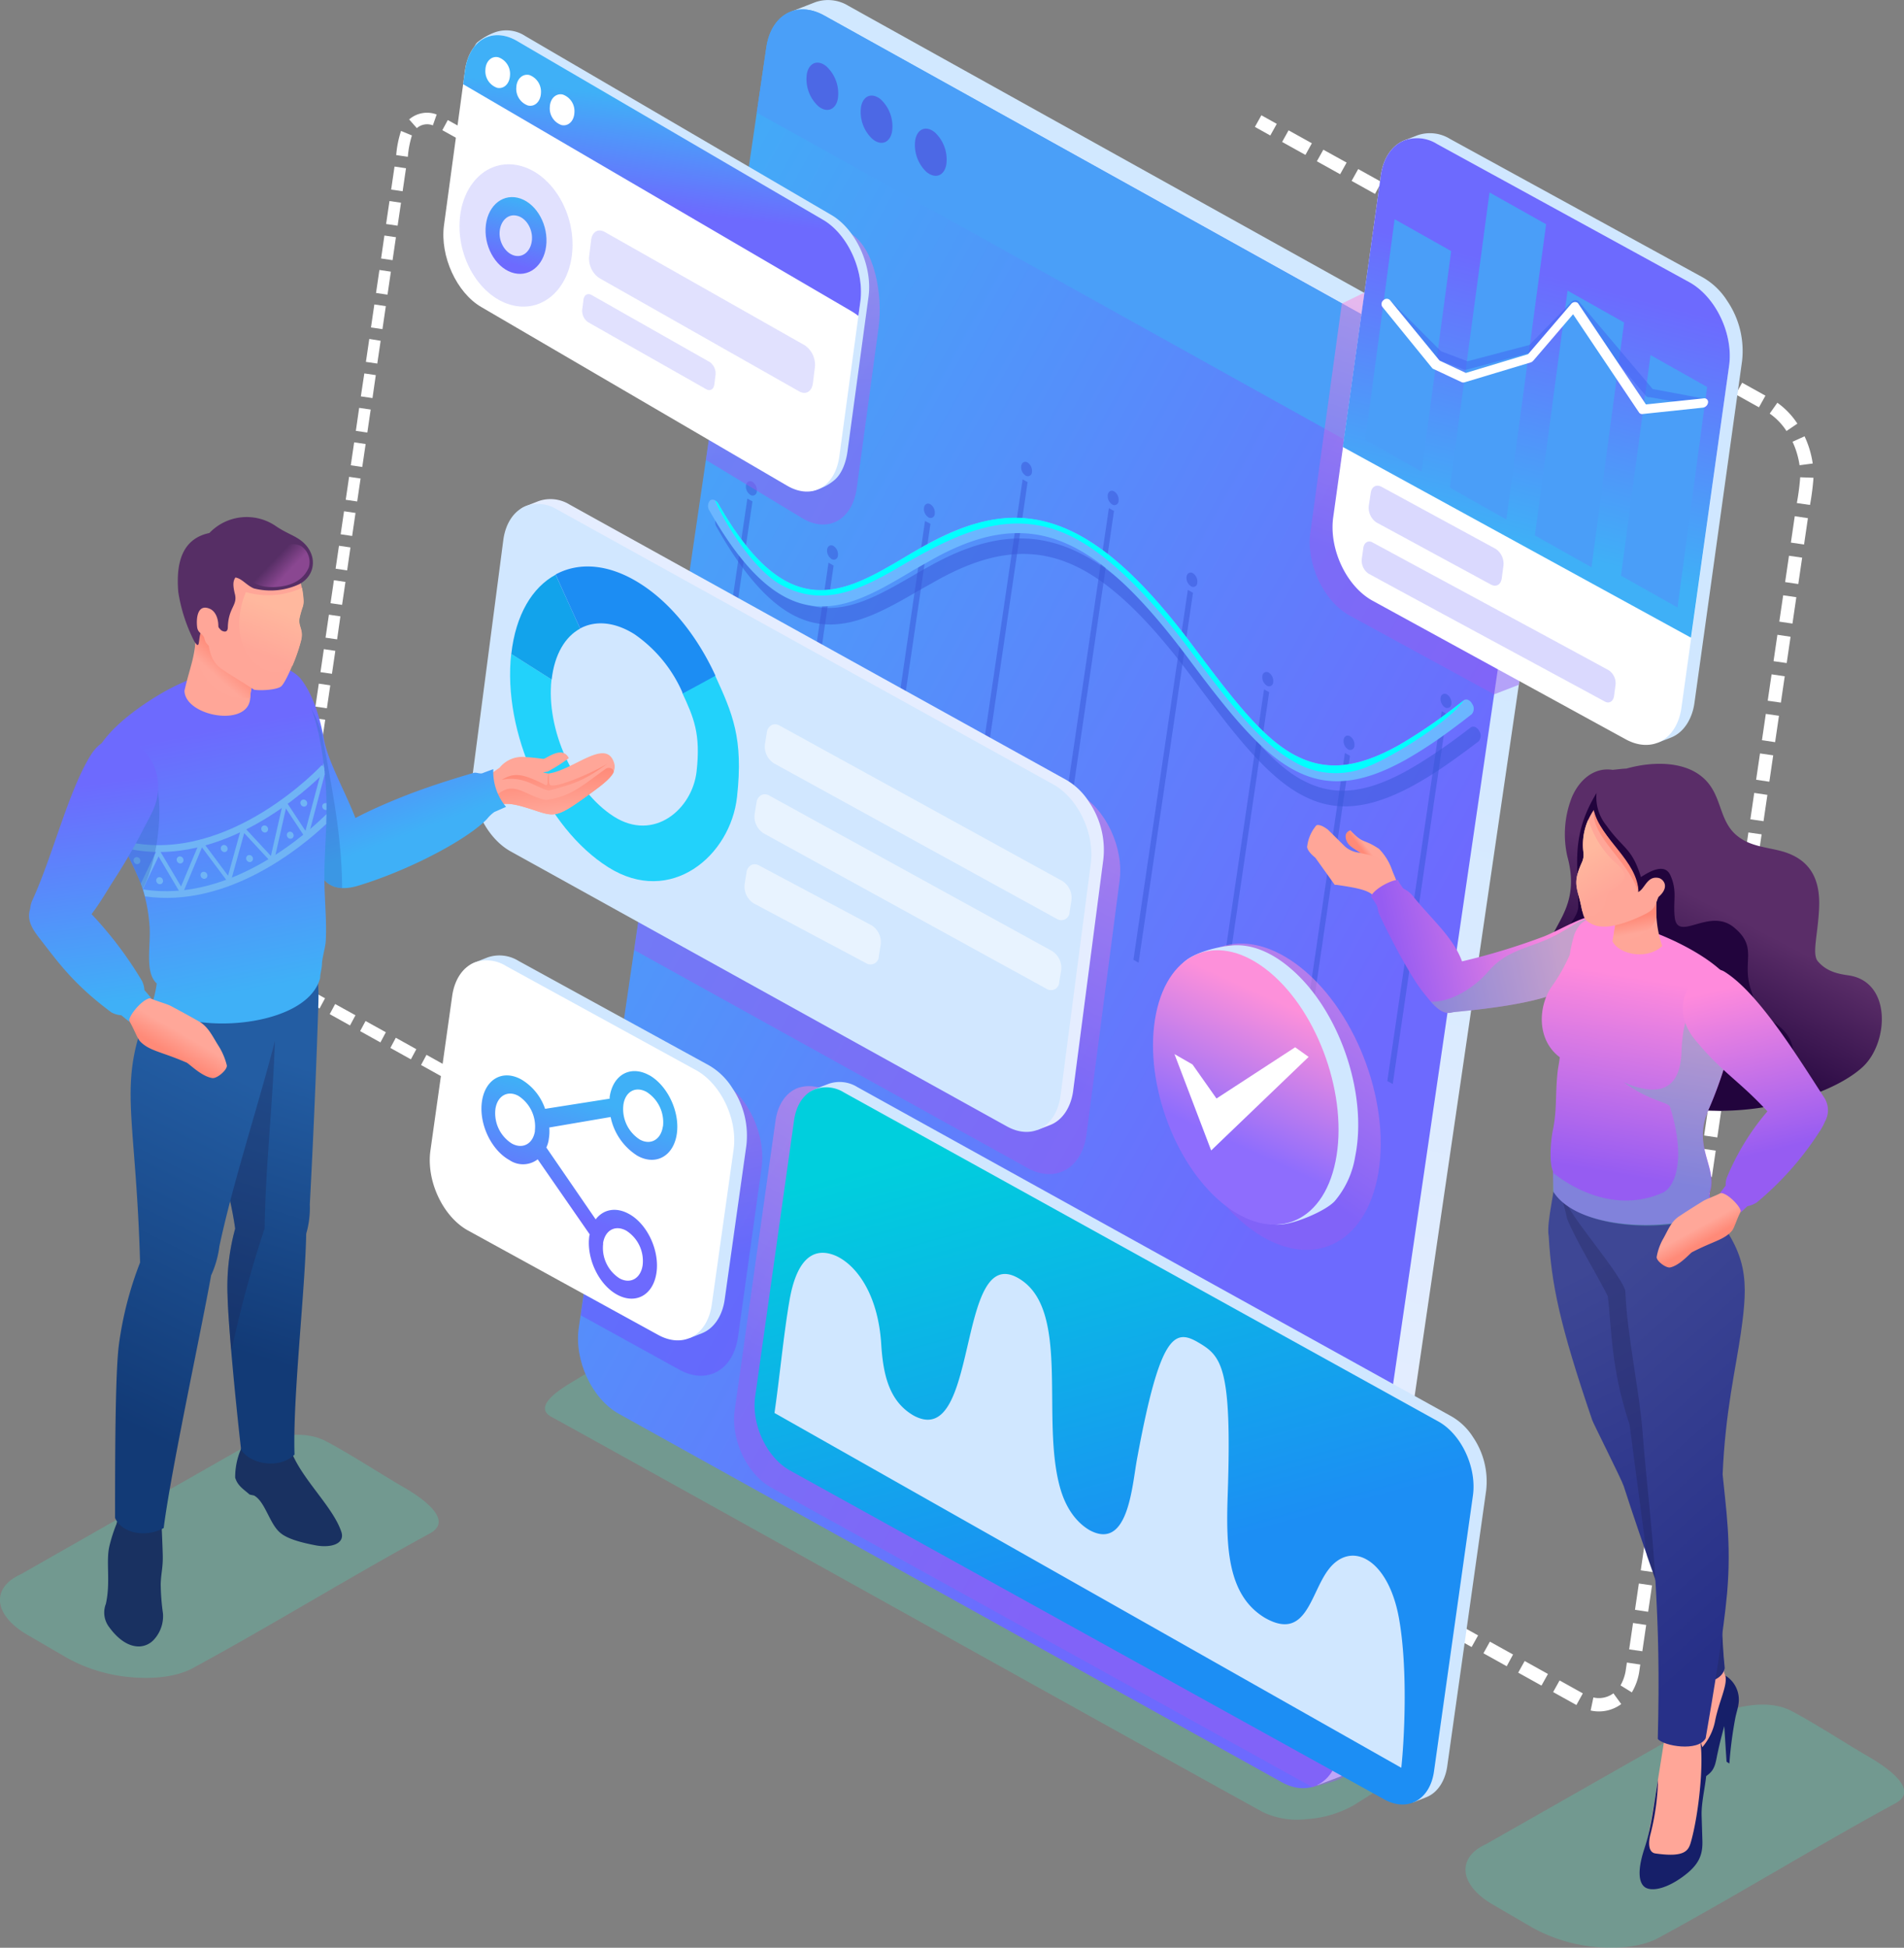 <svg xmlns="http://www.w3.org/2000/svg" xmlns:xlink="http://www.w3.org/1999/xlink" viewBox="0 0 350 358.07"><rect x="0" y="0" width="350" height="358.07" fill="#808080" stroke="none"/><defs><style>.cls-1{isolation:isolate;}.cls-14,.cls-2{fill:#fff;}.cls-10,.cls-11,.cls-12,.cls-13,.cls-14,.cls-15,.cls-16,.cls-17,.cls-18,.cls-19,.cls-2,.cls-20,.cls-21,.cls-22,.cls-23,.cls-24,.cls-25,.cls-26,.cls-27,.cls-28,.cls-29,.cls-3,.cls-30,.cls-31,.cls-32,.cls-33,.cls-34,.cls-35,.cls-36,.cls-37,.cls-38,.cls-39,.cls-4,.cls-40,.cls-41,.cls-42,.cls-43,.cls-44,.cls-45,.cls-46,.cls-47,.cls-48,.cls-49,.cls-5,.cls-50,.cls-51,.cls-52,.cls-53,.cls-54,.cls-55,.cls-56,.cls-57,.cls-58,.cls-59,.cls-6,.cls-60,.cls-61,.cls-62,.cls-63,.cls-7,.cls-8,.cls-9{fill-rule:evenodd;}.cls-3{fill:#59caaf;}.cls-3,.cls-38{opacity:0.35;}.cls-11,.cls-18,.cls-21,.cls-23,.cls-25,.cls-29,.cls-3,.cls-30,.cls-38,.cls-41{mix-blend-mode:multiply;}.cls-4{fill:url(#linear-gradient);}.cls-5{fill:url(#linear-gradient-2);}.cls-6{fill:#4a9ff8;}.cls-7{fill:#4c68e5;}.cls-8{fill:#3856d8;}.cls-11,.cls-14,.cls-18,.cls-21,.cls-23,.cls-25,.cls-29,.cls-30,.cls-8{opacity:0.5;}.cls-9{fill:#6bb6ff;}.cls-10{fill:aqua;}.cls-11{fill:url(#linear-gradient-3);}.cls-12{fill:#e5edff;}.cls-13{fill:#d1e7ff;}.cls-15{fill:#22d2fb;}.cls-16{fill:#12a3eb;}.cls-17{fill:#1c8df3;}.cls-18{fill:url(#linear-gradient-4);}.cls-19{fill:#d0e7ff;}.cls-20{fill:url(#linear-gradient-5);}.cls-21{fill:url(#linear-gradient-6);}.cls-22{fill:url(#linear-gradient-7);}.cls-23{fill:url(#linear-gradient-8);}.cls-24{fill:url(#linear-gradient-9);}.cls-25{fill:url(#linear-gradient-10);}.cls-26{fill:url(#linear-gradient-11);}.cls-27,.cls-32{fill:#6d6afd;}.cls-27{opacity:0.25;}.cls-28{fill:#4a9ef8;}.cls-29{fill:#4164f3;}.cls-30{fill:url(#linear-gradient-12);}.cls-31{fill:url(#linear-gradient-13);}.cls-32{opacity:0.2;}.cls-33{fill:url(#linear-gradient-14);}.cls-34{fill:#ffa698;}.cls-35{fill:url(#linear-gradient-15);}.cls-36{fill:url(#linear-gradient-16);}.cls-37{fill:url(#linear-gradient-17);}.cls-38{fill:#3469c0;}.cls-39{fill:#193161;}.cls-40{fill:url(#linear-gradient-18);}.cls-41{fill:#1e2353;opacity:0.3;}.cls-42{fill:url(#linear-gradient-19);}.cls-43{fill:url(#linear-gradient-20);}.cls-44{fill:#70b4f5;}.cls-45{fill:url(#linear-gradient-21);}.cls-46{fill:url(#linear-gradient-22);}.cls-47{fill:url(#linear-gradient-23);}.cls-48{fill:url(#linear-gradient-24);}.cls-49{fill:#562e65;}.cls-50{fill:url(#linear-gradient-25);}.cls-51{fill:url(#linear-gradient-26);}.cls-52{fill:#22043d;}.cls-53{fill:url(#linear-gradient-27);}.cls-54{fill:url(#linear-gradient-28);}.cls-55{fill:#161f69;}.cls-56{fill:url(#linear-gradient-29);}.cls-57{fill:url(#linear-gradient-30);}.cls-58{fill:url(#linear-gradient-31);}.cls-59{fill:url(#linear-gradient-32);}.cls-60{fill:url(#linear-gradient-33);}.cls-61{fill:url(#linear-gradient-34);}.cls-62{fill:url(#linear-gradient-35);}.cls-63{fill:#ff8f7f;}</style><linearGradient id="linear-gradient" x1="290.9" y1="177.28" x2="240.81" y2="365.53" gradientUnits="userSpaceOnUse"><stop offset="0" stop-color="#d1e8ff"/><stop offset="1" stop-color="#eaefff"/></linearGradient><linearGradient id="linear-gradient-2" x1="324.45" y1="275.11" x2="151.22" y2="178.83" gradientUnits="userSpaceOnUse"><stop offset="0" stop-color="#6d6afe"/><stop offset="1" stop-color="#3fb0f7"/></linearGradient><linearGradient id="linear-gradient-3" x1="229.35" y1="257.69" x2="254.16" y2="206.44" gradientUnits="userSpaceOnUse"><stop offset="0" stop-color="#965cf2"/><stop offset="1" stop-color="#ff8adc"/></linearGradient><linearGradient id="linear-gradient-4" x1="304.32" y1="289.71" x2="322.48" y2="262.59" xlink:href="#linear-gradient-3"/><linearGradient id="linear-gradient-5" x1="312.06" y1="263.96" x2="300.72" y2="288.67" gradientUnits="userSpaceOnUse"><stop offset="0" stop-color="#fd90da"/><stop offset="1" stop-color="#8e6dfd"/></linearGradient><linearGradient id="linear-gradient-6" x1="263.18" y1="358.51" x2="290.62" y2="311.02" xlink:href="#linear-gradient-3"/><linearGradient id="linear-gradient-7" x1="286.91" y1="366.78" x2="264.07" y2="285.68" gradientUnits="userSpaceOnUse"><stop offset="0" stop-color="#1c8ef4"/><stop offset="1" stop-color="#00cfdd"/></linearGradient><linearGradient id="linear-gradient-8" x1="190.53" y1="260.45" x2="200.72" y2="312.14" gradientUnits="userSpaceOnUse"><stop offset="0" stop-color="#fd70cb"/><stop offset="1" stop-color="#6e4dfd"/></linearGradient><linearGradient id="linear-gradient-9" x1="179.26" y1="302.32" x2="185.28" y2="281.76" xlink:href="#linear-gradient-2"/><linearGradient id="linear-gradient-10" x1="333.83" y1="184.96" x2="349.14" y2="140.83" xlink:href="#linear-gradient-3"/><linearGradient id="linear-gradient-11" x1="364.4" y1="130.83" x2="352.06" y2="178.21" xlink:href="#linear-gradient-2"/><linearGradient id="linear-gradient-12" x1="223.18" y1="162.53" x2="217.72" y2="111.7" xlink:href="#linear-gradient-3"/><linearGradient id="linear-gradient-13" x1="197.29" y1="117.93" x2="199.75" y2="98.07" xlink:href="#linear-gradient-2"/><linearGradient id="linear-gradient-14" x1="169.66" y1="127.93" x2="172.44" y2="115.91" xlink:href="#linear-gradient-2"/><linearGradient id="linear-gradient-15" x1="177.46" y1="221.41" x2="178.16" y2="228.8" gradientUnits="userSpaceOnUse"><stop offset="0" stop-color="#ff8a78"/><stop offset="1" stop-color="#ffa799"/></linearGradient><linearGradient id="linear-gradient-16" x1="178.04" y1="220.9" x2="178.62" y2="226.99" xlink:href="#linear-gradient-15"/><linearGradient id="linear-gradient-17" x1="139.89" y1="207.11" x2="149.63" y2="233.3" xlink:href="#linear-gradient-2"/><linearGradient id="linear-gradient-18" x1="131.14" y1="275.12" x2="115.2" y2="326.63" gradientUnits="userSpaceOnUse"><stop offset="0" stop-color="#235da3"/><stop offset="1" stop-color="#123a76"/></linearGradient><linearGradient id="linear-gradient-19" x1="121.91" y1="278.25" x2="92.34" y2="337.83" xlink:href="#linear-gradient-18"/><linearGradient id="linear-gradient-20" x1="113.11" y1="213.94" x2="122.36" y2="261.35" xlink:href="#linear-gradient-2"/><linearGradient id="linear-gradient-21" x1="107.12" y1="272.82" x2="109.2" y2="269.21" xlink:href="#linear-gradient-15"/><linearGradient id="linear-gradient-22" x1="91.58" y1="223.59" x2="97.06" y2="263.64" xlink:href="#linear-gradient-2"/><linearGradient id="linear-gradient-23" x1="117.9" y1="200.12" x2="115.18" y2="203.18" xlink:href="#linear-gradient-15"/><linearGradient id="linear-gradient-24" x1="127.07" y1="191.14" x2="123.69" y2="199.48" gradientUnits="userSpaceOnUse"><stop offset="0" stop-color="#ffb89e"/><stop offset="1" stop-color="#ffa799"/></linearGradient><linearGradient id="linear-gradient-25" x1="128.75" y1="184.82" x2="126.26" y2="182.43" gradientUnits="userSpaceOnUse"><stop offset="0" stop-color="#8a4791"/><stop offset="1" stop-color="#562e65"/></linearGradient><linearGradient id="linear-gradient-26" x1="393.77" y1="247.29" x2="381.5" y2="270.89" gradientUnits="userSpaceOnUse"><stop offset="0" stop-color="#5a2d68"/><stop offset="1" stop-color="#22043d"/></linearGradient><linearGradient id="linear-gradient-27" x1="327.22" y1="236.72" x2="328.06" y2="236.08" xlink:href="#linear-gradient-15"/><linearGradient id="linear-gradient-28" x1="332.21" y1="255.16" x2="361.95" y2="248.42" xlink:href="#linear-gradient-3"/><linearGradient id="linear-gradient-29" x1="367.53" y1="312.54" x2="395.25" y2="366.61" gradientUnits="userSpaceOnUse"><stop offset="0" stop-color="#3e4795"/><stop offset="1" stop-color="#273088"/></linearGradient><linearGradient id="linear-gradient-30" x1="361.56" y1="323.28" x2="404.11" y2="371.11" xlink:href="#linear-gradient-29"/><linearGradient id="linear-gradient-31" x1="373.18" y1="295.22" x2="379.23" y2="259.41" xlink:href="#linear-gradient-3"/><linearGradient id="linear-gradient-32" x1="389.52" y1="307.5" x2="388.17" y2="305.05" xlink:href="#linear-gradient-15"/><linearGradient id="linear-gradient-33" x1="402.11" y1="290.81" x2="394.95" y2="260.57" xlink:href="#linear-gradient-3"/><linearGradient id="linear-gradient-34" x1="376.91" y1="247.92" x2="377.49" y2="250.82" xlink:href="#linear-gradient-15"/><linearGradient id="linear-gradient-35" x1="366.58" y1="236.6" x2="371.05" y2="243.84" xlink:href="#linear-gradient-24"/></defs><g class="cls-1"><g id="Layer_1" data-name="Layer 1"><path class="cls-2" d="M341.32,376.39l-1.19,2.14-4.28-2.38L337,374l4.28,2.38ZM306.71,102.68l2.83,1.58,1.19-2.14-2.83-1.58-1.19,2.14Zm5,2.77,1.19-2.14,4.28,2.38L316,107.83l-4.28-2.38ZM318.1,109l1.19-2.13,4.28,2.37-1.19,2.14L318.1,109Zm6.41,3.57,1.19-2.14,4.28,2.38L328.79,115l-4.28-2.38Zm6.42,3.57,1.19-2.14,4.28,2.38-1.19,2.14-4.28-2.38Zm6.42,3.57,1.19-2.14,4.28,2.38-1.19,2.14-4.28-2.38Zm6.42,3.57,1.19-2.14,4.28,2.38-1.19,2.14-4.28-2.38Zm6.42,3.57,1.19-2.14,4.28,2.38-1.19,2.14-4.28-2.38Zm6.42,3.57,1.19-2.14,4.28,2.38-1.19,2.14-4.28-2.38ZM363,134l1.19-2.14,4.28,2.38-1.2,2.14L363,134Zm6.41,3.57,1.19-2.14,4.28,2.38L373.72,140l-4.28-2.38Zm6.42,3.57,1.19-2.14,4.28,2.38-1.19,2.14-4.28-2.38Zm6.42,3.57,1.19-2.14,4.28,2.38-1.19,2.14-4.28-2.38Zm6.42,3.57,1.19-2.14,4.28,2.38L393,150.66l-4.28-2.38Zm6.42,3.57,1.19-2.14,4.28,2.38-1.19,2.14-4.28-2.38Zm6.28,3.55a11.76,11.76,0,0,1,3.06,3.19l2-1.36a14.31,14.31,0,0,0-3.68-3.84l-1.41,2Zm4.17,5.16a15.49,15.49,0,0,1,1.29,4.32h0l2.42-.32a17.69,17.69,0,0,0-1.5-5l-2.21,1Zm1.41,6.55a44.37,44.37,0,0,1-.62,4.72l2.42.35a46.36,46.36,0,0,0,.64-5l-2.44-.09Zm-1,7.14,2.42.36-.71,4.84-2.42-.35.71-4.85Zm-1.06,7.27,2.42.35-.71,4.85-2.42-.36.71-4.84Zm-1.07,7.27,2.42.35-.71,4.85-2.42-.36.71-4.84Zm-1.06,7.26,2.42.36-.71,4.84-2.42-.35.71-4.85Zm-1.07,7.27,2.42.36-.71,4.84-2.42-.35.71-4.85Zm-1.06,7.27,2.42.35-.71,4.85-2.42-.36.71-4.84Zm-1.07,7.27,2.43.35-.71,4.85-2.43-.36.71-4.84Zm-1.06,7.26,2.42.36-.71,4.84-2.42-.35.71-4.85Zm-1.07,7.27,2.43.35-.71,4.85-2.43-.36.71-4.84Zm-1.06,7.27,2.42.35-.71,4.85-2.42-.36.71-4.84Zm-1.07,7.26,2.43.36-.71,4.84-2.43-.35.71-4.85Zm-1.06,7.27,2.42.36-.71,4.84-2.42-.35.71-4.85Zm-1.06,7.27,2.42.35-.71,4.85-2.42-.36.71-4.84Zm-1.07,7.27,2.42.35-.71,4.85-2.42-.36.71-4.84ZM391.1,276l2.42.36-.71,4.84-2.42-.35.71-4.85ZM390,283.26l2.42.35-.71,4.85-2.42-.36.71-4.84ZM389,290.53l2.42.35-.71,4.85-2.42-.36.71-4.84Zm-1.07,7.26,2.42.36-.71,4.84-2.42-.35.71-4.85Zm-1.06,7.27,2.42.35-.71,4.85-2.42-.36.71-4.84Zm-1.07,7.27,2.42.35-.7,4.85-2.43-.36.71-4.84Zm-1.06,7.26,2.42.36-.71,4.84-2.42-.35.71-4.85Zm-1.07,7.27,2.43.35-.71,4.85-2.43-.36.71-4.84Zm-1.06,7.27,2.42.35-.71,4.84-2.42-.35.71-4.84Zm-1.07,7.26,2.43.36-.71,4.84-2.43-.35.71-4.85Zm-1.06,7.27,2.42.35-.71,4.85-2.42-.36.71-4.84Zm-1.06,7.27,2.42.35-.71,4.84-2.42-.35.71-4.84Zm-1.07,7.26,2.42.36-.71,4.84-2.42-.35.71-4.85Zm-1.06,7.27,2.42.35-.71,4.85-2.42-.36.71-4.84Zm-1.07,7.26,2.42.36-.71,4.84-2.42-.35.71-4.85ZM375.13,385l2.42.36-.16,1.12a10.55,10.55,0,0,1-1.39,4l-2.08-1.29a8.11,8.11,0,0,0,1-3.07l.17-1.12Zm-2.53,5.66a4.48,4.48,0,0,1-3.67.75l-.5,2.4a6.9,6.9,0,0,0,5.62-1.18l-1.45-2Zm-5.61,0-1.18,2.14-4.28-2.38,1.19-2.14,4.27,2.38Zm-6.41-3.57-1.19,2.14-4.28-2.38,1.19-2.14,4.28,2.38Zm-6.42-3.57L353,385.67l-4.28-2.38,1.19-2.14,4.28,2.38ZM347.74,380l-1.19,2.14-4.28-2.38,1.19-2.14Z" transform="translate(-76.03 -79.35)"/><path class="cls-2" d="M162.93,106.41l1-1.87,3.73,2.07-1,1.87-3.73-2.07Zm5.5,174.65-2.81-1.56-1,1.87,2.81,1.56,1-1.87Zm-4.68-2.6-1,1.87L159,278.25l1-1.86,3.73,2.07Zm-5.59-3.11-1,1.87-3.73-2.08,1-1.87,3.73,2.08Zm-5.6-3.11-1,1.86L147.79,272l1-1.87,3.73,2.08Zm-5.6-3.12-1,1.87-3.73-2.08,1-1.86,3.73,2.07ZM141.37,266l-1,1.87-3.73-2.08,1-1.86,3.74,2.07Zm-5.6-3.11-1,1.86-1.92-1.06a9.34,9.34,0,0,1-1.88-1.43l1.5-1.52a6.2,6.2,0,0,0,1.42,1.08l1.92,1.07Zm-4.52-3.62a10.24,10.24,0,0,1-1.42-3.57l-2.09.39a12.07,12.07,0,0,0,1.71,4.32l1.8-1.14Zm-1.57-5.46c.06-1.35.37-2.81.56-4.11l-2.11-.31a40.15,40.15,0,0,0-.58,4.34l2.13.08Zm.87-6.23-2.11-.3.62-4.23,2.11.31-.62,4.22Zm.93-6.33-2.11-.31.62-4.23,2.11.31-.62,4.23Zm.93-6.34-2.11-.31.61-4.22,2.12.31-.62,4.22Zm.93-6.34-2.12-.31.62-4.22,2.12.31-.62,4.22Zm.92-6.33-2.11-.31.62-4.23,2.11.31-.62,4.23Zm.93-6.34-2.11-.31.62-4.23,2.11.31-.62,4.23Zm.93-6.34-2.11-.31.62-4.22,2.11.31-.62,4.22Zm.93-6.34-2.11-.3.62-4.23,2.11.31-.62,4.22Zm.93-6.33-2.11-.31.62-4.23,2.11.31L138,196.9Zm.93-6.34-2.12-.31.62-4.22,2.12.31-.62,4.22Zm.93-6.34-2.12-.31.62-4.22,2.11.31-.61,4.22Zm.92-6.33-2.11-.31.62-4.23,2.11.31-.62,4.23Zm.93-6.34-2.11-.31.62-4.22,2.11.31-.62,4.22Zm.93-6.34-2.11-.31.62-4.22,2.11.31-.62,4.22Zm.93-6.33-2.11-.31.61-4.23,2.12.31-.62,4.23Zm.93-6.34-2.12-.31L143,148l2.11.31-.61,4.23Zm.92-6.34-2.11-.31.62-4.22L146,142l-.62,4.22Zm.93-6.33-2.11-.31.62-4.23,2.11.31-.62,4.23Zm.93-6.34-2.11-.31.62-4.23,2.11.31-.62,4.23Zm.93-6.34-2.11-.31.61-4.22,2.12.31-.62,4.22Zm.93-6.34-2.12-.31.62-4.22,2.12.31-.62,4.22Zm.92-6.33-2.11-.31.62-4.23,2.11.31-.62,4.23Zm.93-6.34-2.11-.31a19.43,19.43,0,0,1,.89-4.44l2,.83a18.19,18.19,0,0,0-.75,3.92Zm1.69-5.27a2.87,2.87,0,0,1,2.94-.5l.7-2a5,5,0,0,0-5.06.91l1.42,1.6Zm4.68.38,1-1.86,3.74,2.07-1,1.87Z" transform="translate(-76.03 -79.35)"/><path class="cls-3" d="M329,401.26,199.69,329.77c-3.18-1.45-7.84-2.82-10.95-.92l-8,4.85c-1.6,1-6.87,4.21-3.34,6.13,10.36,5.64,120.37,67,130.9,72.72a14.73,14.73,0,0,0,8,1.22,20,20,0,0,0,8.62-2.57l3.18-2c2.25-1.39,3.5-2.9,3.62-4.35S330.91,402.15,329,401.26Z" transform="translate(-76.03 -79.35)"/><path class="cls-4" d="M232,80.43a7.15,7.15,0,0,0-6.09-.68l-4.58,1.79c-1.66,8.6,94.76,323.8,96.88,326l4.09-1.54c2.68-1.06,4.08-3.85,4.48-6.56l34.48-235.38v0a16.83,16.83,0,0,0-2.8-11.38,13.07,13.07,0,0,0-4.61-4.44Z" transform="translate(-76.03 -79.35)"/><path class="cls-5" d="M349.33,149.94,227.48,82.17c-5-2.75-9.7-.11-10.58,5.89L182.42,323.44c-.88,6,2.43,13.09,7.39,15.84L311.66,407c5,2.76,9.71.12,10.59-5.87l34.48-235.38C357.61,159.8,354.3,152.69,349.33,149.94Z" transform="translate(-76.03 -79.35)"/><path class="cls-6" d="M349.33,149.94,227.48,82.17c-5-2.75-9.7-.11-10.58,5.89l-1.76,12L355,177.87l1.77-12.08C357.61,159.8,354.3,152.69,349.33,149.94Z" transform="translate(-76.03 -79.35)"/><path class="cls-7" d="M226.45,98.87a6.77,6.77,0,0,1-2.09-6c.41-2,2-2.62,3.58-1.32a6.78,6.78,0,0,1,2.1,6C229.63,99.57,228,100.16,226.45,98.87Z" transform="translate(-76.03 -79.35)"/><path class="cls-7" d="M236.42,104.92a6.78,6.78,0,0,1-2.1-6c.41-2,2-2.61,3.59-1.32a6.77,6.77,0,0,1,2.09,6C239.59,105.63,238,106.22,236.42,104.92Z" transform="translate(-76.03 -79.35)"/><path class="cls-7" d="M246.38,111a6.79,6.79,0,0,1-2.09-6c.41-2,2-2.61,3.58-1.32a6.81,6.81,0,0,1,2.1,6C249.56,111.68,248,112.27,246.38,111Z" transform="translate(-76.03 -79.35)"/><path class="cls-8" d="M342,207a.76.76,0,0,0-1.15.65,1.84,1.84,0,0,0,.8,1.75.77.77,0,0,0,1.18-.65A1.85,1.85,0,0,0,342,207ZM203.41,239l.94.53,10-68-.94-.52-10,67.95Zm10.91-71.08c-.53-.29-1.06,0-1.16.67a1.82,1.82,0,0,0,.81,1.74.76.76,0,0,0,1.18-.64,1.84,1.84,0,0,0-.83-1.77Zm4,82.88,1,.53,9.95-68-.94-.53-10,68Zm10.92-71.08c-.54-.3-1.07,0-1.17.66a1.85,1.85,0,0,0,.82,1.74.76.76,0,0,0,1.17-.64,1.82,1.82,0,0,0-.82-1.76Zm6.88,63.41.95.52,10-68-1-.53-9.95,68Zm10.93-71.08c-.55-.31-1.07,0-1.17.65a1.84,1.84,0,0,0,.82,1.76.76.76,0,0,0,1.16-.66,1.82,1.82,0,0,0-.81-1.75ZM254,235.46l.93.52,10-68-.92-.51-10,68Zm10.91-71.09c-.55-.3-1.06,0-1.16.68a1.83,1.83,0,0,0,.81,1.73.75.75,0,0,0,1.16-.64,1.82,1.82,0,0,0-.81-1.77Zm5,76.39.95.52,9.95-68-.94-.52-10,68Zm10.92-71.08c-.54-.3-1.07,0-1.17.66a1.86,1.86,0,0,0,.82,1.75.76.76,0,0,0,1.17-.65,1.84,1.84,0,0,0-.82-1.76Zm3.55,86.12.95.53,10-68-.95-.53-10,68Zm10.92-71.08c-.53-.29-1.06,0-1.16.67a1.86,1.86,0,0,0,.81,1.73.75.75,0,0,0,1.17-.63,1.82,1.82,0,0,0-.82-1.77Zm3.08,89.36.95.52,10-68-.94-.52-10,68ZM309.26,203a.77.77,0,0,0-1.18.65,1.84,1.84,0,0,0,.83,1.75.75.75,0,0,0,1.16-.64,1.84,1.84,0,0,0-.81-1.76Zm4,82.78.93.52,10-68-.93-.52-10,68Zm10.92-71.08c-.55-.3-1.06,0-1.16.65a1.82,1.82,0,0,0,.8,1.75.77.77,0,0,0,1.18-.66,1.82,1.82,0,0,0-.82-1.74Zm6.87,63.4,1,.53,9.95-68-.95-.53Z" transform="translate(-76.03 -79.35)"/><path class="cls-8" d="M347.94,213.73a1.59,1.59,0,0,0-.62-.66.83.83,0,0,0-.91,0c-2.31,1.78-4.43,3.32-6.41,4.65s-3.79,2.45-5.5,3.4c-7.93,4.33-13.68,4.64-19.33,1.5s-10.88-9.91-17.85-19.37c-7.79-10.58-14.67-17.75-21.6-21.59a31,31,0,0,0-3.08-1.49c-8-3.29-16.1-2.14-25.83,3.32-1,.54-2,1.12-2.95,1.68-7.48,4.33-14.49,8.38-22.05,4.19-3.94-2.18-8-6.59-12.4-14.36a1.63,1.63,0,0,0-.62-.65.81.81,0,0,0-.91,0,1.59,1.59,0,0,0-.11,1.9c4.89,8.68,9.41,13.58,13.74,16,8.15,4.52,15.63.18,23.61-4.44l2.95-1.66c9.27-5.22,17-6.34,24.44-3.27a27.13,27.13,0,0,1,2.78,1.34c6.53,3.62,13.13,10.51,20.66,20.73,7.24,9.78,12.79,16.77,18.8,20.24l.35.19c5.95,3.31,12.19,3,20.62-1.56q2.63-1.43,5.64-3.47c2-1.38,4.16-2.94,6.48-4.72A1.55,1.55,0,0,0,347.94,213.73Z" transform="translate(-76.03 -79.35)"/><path class="cls-9" d="M346.64,208.74a1.59,1.59,0,0,0-.62-.66.83.83,0,0,0-.91,0c-2.31,1.82-4.43,3.39-6.41,4.75s-3.79,2.5-5.5,3.48c-7.93,4.44-13.68,4.82-19.33,1.76S303,208.33,296,199c-7.79-10.47-14.67-17.54-21.61-21.29a29.28,29.28,0,0,0-3.07-1.44c-8-3.18-16.1-1.92-25.83,3.67-1,.56-2,1.15-2.95,1.73-7.48,4.43-14.49,8.58-22.05,4.5-3.94-2.13-8-6.48-12.4-14.19a1.6,1.6,0,0,0-.62-.64.8.8,0,0,0-.91,0,1.57,1.57,0,0,0-.11,1.89c4.89,8.62,9.41,13.45,13.74,15.79,8.15,4.41,15.63,0,23.61-4.77,1-.56,2-1.14,3-1.7,9.27-5.35,17-6.58,24.44-3.61a26.68,26.68,0,0,1,2.78,1.3c6.53,3.53,13.13,10.32,20.66,20.44,7.24,9.68,12.79,16.59,18.8,20l.35.19c5.95,3.22,12.19,2.85,20.62-1.86,1.75-1,3.63-2.16,5.64-3.55s4.16-3,6.48-4.81A1.54,1.54,0,0,0,346.64,208.74Z" transform="translate(-76.03 -79.35)"/><path class="cls-10" d="M345.11,208.1a99.29,99.29,0,0,1-11.91,8.23c-7.93,4.44-13.68,4.82-19.33,1.76S303,208.33,296,199c-6.17-8.29-14.76-18.79-24.68-22.73-10.64-4.24-19.56-.05-28.78,5.4-7.48,4.43-14.49,8.58-22.05,4.5-3.94-2.13-8-6.48-12.4-14.19a1.6,1.6,0,0,0-.62-.64c1.24,3.19,6.81,12.65,12.19,15.56,8.16,4.41,15.17.54,23.15-4.18,8.9-5.07,18.1-9.63,28.38-5.55,9.34,3.73,18.33,14.63,24.14,22.44,7.24,9.69,12.44,16.3,18.45,19.69a14.94,14.94,0,0,0,13.62,1C332,218.55,342.76,211.79,345.11,208.1Z" transform="translate(-76.03 -79.35)"/><path class="cls-11" d="M274.24,225.22l-71.62-39.69-10,68.48,72.32,40.08c5.06,2.8,9.9.11,10.79-6l6.09-46.71C282.69,235.27,279.31,228,274.24,225.22Z" transform="translate(-76.03 -79.35)"/><path class="cls-12" d="M272.94,239.71,266,286.94l.83.1,2.28-.88c2.49-1,3.8-3.59,4.17-6.11l5.56-42.64v0a15.62,15.62,0,0,0-2.61-10.61,12.21,12.21,0,0,0-4.29-4.13l-91.22-50.57a6.69,6.69,0,0,0-5.68-.63l-2,.78c-1,.38-1.32.68-1.32.75C172.66,181.81,274.27,230.65,272.94,239.71Z" transform="translate(-76.03 -79.35)"/><path class="cls-13" d="M269.64,223.55,178.41,173a6.6,6.6,0,0,0-5.67-.63c-2.12.83-3.71,3-4.17,6.11L163,221.1c-.82,5.58,2.26,12.19,6.88,14.76l91.23,50.56c4.62,2.57,9,.11,9.85-5.47l5.56-42.64C277.35,232.73,274.26,226.11,269.64,223.55Z" transform="translate(-76.03 -79.35)"/><path class="cls-14" d="M271.34,241.33l-52-28.59a1.61,1.61,0,0,0-1.35-.15,1.75,1.75,0,0,0-1,1.47l-.35,2.1a3.67,3.67,0,0,0,1.65,3.52l52,28.59a1.53,1.53,0,0,0,2.36-1.31l.34-2.1A3.68,3.68,0,0,0,271.34,241.33Z" transform="translate(-76.03 -79.35)"/><path class="cls-14" d="M269.45,254.2l-52-28.59a1.54,1.54,0,0,0-1.35-.15,1.74,1.74,0,0,0-1,1.46l-.35,2.1a3.66,3.66,0,0,0,1.65,3.53l52,28.58a1.52,1.52,0,0,0,2.35-1.3l.35-2.11A3.66,3.66,0,0,0,269.45,254.2Z" transform="translate(-76.03 -79.35)"/><path class="cls-14" d="M236.28,249.48l-20.67-11a1.61,1.61,0,0,0-1.36-.16,1.75,1.75,0,0,0-1,1.47l-.34,2.1a3.67,3.67,0,0,0,1.64,3.52l20.67,11a1.53,1.53,0,0,0,2.36-1.3l.34-2.11A3.67,3.67,0,0,0,236.28,249.48Z" transform="translate(-76.03 -79.35)"/><path class="cls-15" d="M170,199.56c-1.6,14.39,6.38,32,17.85,39.23s22.46-2.09,23.66-12.92-.82-15.34-4.09-22.48l-6,3.28c2.13,4.59,3.44,7.53,2.66,14.49s-7.84,13-15.21,8.3-12.49-16-11.46-25.2Z" transform="translate(-76.03 -79.35)"/><path class="cls-16" d="M178.17,185c-4.29,2.32-7.35,7.37-8.15,14.58l7.42,4.7c.52-4.62,2.47-7.87,5.23-9.37C181.16,191.59,179.66,188.3,178.17,185Z" transform="translate(-76.03 -79.35)"/><path class="cls-17" d="M193.69,186.63c-5.74-3.64-11.25-4-15.52-1.67q2.24,5,4.5,9.93c2.76-1.49,6.3-1.27,10,1.06a25.33,25.33,0,0,1,8.88,10.88c2-1.07,4-2.15,6-3.26C204.29,196.47,199.43,190.26,193.69,186.63Z" transform="translate(-76.03 -79.35)"/><path class="cls-18" d="M305.18,304.69c-10.51-8.38-16.79-25.79-14-38.89s13.5-16.93,24-8.55,16.79,25.79,14,38.89S315.69,313.06,305.18,304.69Z" transform="translate(-76.03 -79.35)"/><path class="cls-19" d="M293.48,256.42c1.91-2,6.7-3.13,9.39-3.28,3.14-.17,6.64,1.11,10.1,4,9.11,7.51,14.56,23.11,12.17,34.85a16.75,16.75,0,0,1-3.77,8.19c-1.67,1.79-7,4-9.51,4.24C297,306.45,287.86,262.28,293.48,256.42Z" transform="translate(-76.03 -79.35)"/><path class="cls-20" d="M300.71,300.53c-9.11-7.51-14.56-23.11-12.17-34.85s11.71-15.17,20.82-7.66,14.55,23.11,12.17,34.84S309.82,308,300.71,300.53Z" transform="translate(-76.03 -79.35)"/><polygon class="cls-2" points="238.08 192.53 240.56 194.3 222.64 211.5 215.9 193.79 219.21 195.69 223.62 201.95 238.08 192.53"/><path class="cls-21" d="M336.33,339.84,228.16,280a6.46,6.46,0,0,0-5.51-.62c-2.06.81-3.6,2.9-4.05,5.94l-7.5,53.18c-.79,5.41,2.19,11.83,6.68,14.31l99.54,55.11c1.09-.41,6.36-1.34,6.65-2.9Z" transform="translate(-76.03 -79.35)"/><path class="cls-19" d="M343.45,355.62l-8.45,55,.77.09,2.11-.82.31-.13h0c2.32-.91,3.53-3.32,3.87-5.66l7.16-50.74v0a14.5,14.5,0,0,0-2.42-9.82,11.37,11.37,0,0,0-4-3.83L233.6,279.18a6.16,6.16,0,0,0-5.25-.58l-1.86.72-.51.21c-.8.33-1.06.58-1,.63C225.8,288.34,344.68,347.23,343.45,355.62Z" transform="translate(-76.03 -79.35)"/><path class="cls-22" d="M340.39,340.65,231.14,280.17a6.14,6.14,0,0,0-5.26-.59c-2,.77-3.44,2.76-3.87,5.66L214.86,336c-.76,5.17,2.09,11.29,6.37,13.67l109.26,60.48c4.28,2.37,8.37.1,9.13-5.07l7.16-50.74C347.53,349.15,344.67,343,340.39,340.65Z" transform="translate(-76.03 -79.35)"/><path class="cls-19" d="M221.15,318.47c1.23-7.17,4-9.59,7.58-8.59a7.15,7.15,0,0,1,1.69.72c3.49,2,7.06,7.2,7.6,15.87.35,5.49,1.4,10.52,6,13.14,12.09,6.47,7.73-31.83,19.17-25.3,9.86,5.63,4,26,7.8,38.86,1.33,4.47,3.73,6.57,5.39,7.52,7,3.71,7.73-8,8.64-13,4.19-22.82,6.85-24.07,11.1-21.65,4.43,2.57,6.41,4.32,5.59,28.15-.34,9.75,0,18.48,6.85,22.59,7.66,4.37,8.33-4.59,11.73-8.95,2-2.59,4.65-3.12,7-1.75,2.59,1.47,4.91,5.17,5.92,10.86,1.69,9.56.92,22.78.41,27.4L218.4,339.11C219.4,332.12,220.08,324.66,221.15,318.47Z" transform="translate(-76.03 -79.35)"/><path class="cls-23" d="M208.48,278l-17.93-9.84-7.76,53,18.13,10c5.05,2.8,9.87.12,10.77-6l4.32-31C216.9,288,213.53,280.75,208.48,278Z" transform="translate(-76.03 -79.35)"/><path class="cls-19" d="M207.3,292.25l-5.36,33,.84.1,2.27-.89c2.5-1,3.81-3.58,4.18-6.1l4-28.43v0a15.64,15.64,0,0,0-2.61-10.6,12.32,12.32,0,0,0-4.29-4.14L171.34,256a6.66,6.66,0,0,0-5.68-.64l-2,.79c-1,.38-1.32.68-1.32.74C163.29,265.73,208.62,283.2,207.3,292.25Z" transform="translate(-76.03 -79.35)"/><path class="cls-2" d="M204,276.1l-35-19.19a6.64,6.64,0,0,0-5.67-.64c-2.12.83-3.71,3-4.17,6.12l-4,28.42c-.81,5.58,2.26,12.19,6.89,14.75l34.95,19.19c4.63,2.56,9,.11,9.86-5.47l4-28.43C211.71,285.28,208.62,278.66,204,276.1Z" transform="translate(-76.03 -79.35)"/><path class="cls-24" d="M197.88,286.44c-.35,2.42-2.25,3.51-4.25,2.4a6.65,6.65,0,0,1-3-6.42c.35-2.4,2.24-3.45,4.27-2.32a6.61,6.61,0,0,1,3,6.34Zm-11,21.5c.35-2.42,2.24-3.47,4.28-2.34a6.6,6.6,0,0,1,3,6.36c-.35,2.41-2.25,3.51-4.25,2.4a6.65,6.65,0,0,1-3-6.42Zm-12.51-20.69c-.35,2.4-2.27,3.43-4.27,2.32a6.61,6.61,0,0,1-3-6.34c.35-2.42,2.26-3.51,4.25-2.4a6.71,6.71,0,0,1,3,6.42Zm21-10.23c-3.4-1.89-6.67-.13-7.27,4v.31l-11.87,1.87a10,10,0,0,0-4.37-5.4c-3.4-1.89-6.62-.08-7.23,4s1.65,8.94,5.06,10.83a4.43,4.43,0,0,0,5.18-.15l9.57,13.81-.07.22c-.6,4.11,1.7,9,5.1,10.85s6.62.1,7.23-4-1.68-9-5.05-10.84c-2.42-1.34-4.74-.83-6.12,1l-9.07-13.21a5.24,5.24,0,0,0,.47-1.68,8,8,0,0,0,.07-2l11.28-1.93a11,11,0,0,0,4.93,7.13c3.36,1.87,6.62.08,7.23-4S198.73,278.89,195.36,277Z" transform="translate(-76.03 -79.35)"/><path class="cls-25" d="M366.17,153.6,326.8,133.16l-4.11,2-5.77,41.93c-.85,5.83,2.36,12.74,7.19,15.42L350.68,207l4.52-1.75Z" transform="translate(-76.03 -79.35)"/><path class="cls-19" d="M390.1,148.15l-10.2,67.62.87.11,2.38-.92c2.6-1,4-3.75,4.36-6.39l8.75-62.83v0a16.34,16.34,0,0,0-2.73-11.08,12.84,12.84,0,0,0-4.48-4.31l-46.49-25.47a7,7,0,0,0-5.93-.67l-2.1.82c-1,.4-1.38.72-1.37.78C334.15,115,391.49,138.69,390.1,148.15Z" transform="translate(-76.03 -79.35)"/><path class="cls-2" d="M386.65,131.27,340.16,105.8a6.89,6.89,0,0,0-5.92-.66c-2.23.86-3.89,3.11-4.37,6.38l-8.75,62.83c-.85,5.83,2.36,12.74,7.19,15.42l46.5,25.46c4.83,2.68,9.44.12,10.3-5.71l8.75-62.83C394.71,140.86,391.49,134,386.65,131.27Z" transform="translate(-76.03 -79.35)"/><path class="cls-26" d="M386.65,131.27,340.16,105.8a6.89,6.89,0,0,0-5.92-.66c-2.23.86-3.89,3.11-4.37,6.38l-7,50,64,35.06,7-49.92C394.71,140.86,391.49,134,386.65,131.27Z" transform="translate(-76.03 -79.35)"/><path class="cls-27" d="M328,170c.15-1.17,1-1.68,2-1.15l21,11.42a3.3,3.3,0,0,1,1.4,3.08l-.31,2.31c-.16,1.17-1,1.68-2,1.15l-21.05-11.42a3.28,3.28,0,0,1-1.39-3.08Z" transform="translate(-76.03 -79.35)"/><path class="cls-27" d="M326.64,180.09c.14-1,.91-1.49,1.73-1,11.93,6.47,31.49,17,43.42,23.5A2.91,2.91,0,0,1,373,205.3l-.27,2c-.14,1-.91,1.48-1.73,1-11.93-6.47-31.49-17-43.42-23.5a2.91,2.91,0,0,1-1.22-2.72Z" transform="translate(-76.03 -79.35)"/><path class="cls-28" d="M379.43,144.63,374,185.18l10.4,5.85,5.44-40.54-10.4-5.86Zm-29.59-29.92L342.55,169l10.39,5.86,7.3-54.28-10.4-5.85Zm14.34,18.07,10.4,5.86-6,45-10.4-5.85,6-45Zm-31.79-13.13,10.4,5.86-5.44,40.54L327,160.19Z" transform="translate(-76.03 -79.35)"/><path class="cls-29" d="M330.16,135.54a.69.69,0,0,1,.19-1,.94.94,0,0,1,1.2,0l9.35,9.37,4.88,1.86,11.39-3,7.72-7.91a1,1,0,0,1,1.22-.21.61.61,0,0,1,.16.16l13.56,16.06,9.33,1.74c.47-.05.83.24.79.65a1,1,0,0,1-.92.81l-9.75-1.7a.74.74,0,0,1-.69-.23l-13.24-15.67-7.16,7.32h0a1.23,1.23,0,0,1-.51.3l-12,3.2a.92.92,0,0,1-.57,0l-5.22-2a.64.64,0,0,1-.29-.16Z" transform="translate(-76.03 -79.35)"/><path class="cls-2" d="M330.13,135.75a.91.91,0,0,1,.22-1.22.84.84,0,0,1,1.2,0l9.11,11.12,4.83,2.26,11.44-3.45,7.89-9.2A.91.91,0,0,1,366,135a.61.61,0,0,1,.17.19l12.42,18.51,10.64-1.12a.68.68,0,0,1,.78.76,1.1,1.1,0,0,1-.94.95L378,155.46a.68.68,0,0,1-.68-.28l-12.12-18.06-7.31,8.53h0a1.1,1.1,0,0,1-.52.34l-12.06,3.63a.85.85,0,0,1-.57,0l-5.17-2.42a.61.61,0,0,1-.28-.19Z" transform="translate(-76.03 -79.35)"/><path class="cls-30" d="M212.52,113.15l19.68,9c4.7,2.72,6.11,11.51,5.34,17.38l-4,29.46c-.77,5.86-5.21,8.42-9.91,5.7L205.8,163.91l.7-4.88Z" transform="translate(-76.03 -79.35)"/><path class="cls-19" d="M163,91.47c.26-2-.27-3.17.71-4.29a11.54,11.54,0,0,1,3.41-1.93,6.32,6.32,0,0,1,5.44.71l56.26,32.89c4.54,2.62,7.61,9.35,6.87,15l-3.86,28.42c-.23,1.75-.88,4-2.38,5.31a9.25,9.25,0,0,1-4.1,2c-1.29.16-1.63-1-3.07-1.84L166,134.9c-4.53-2.63-7.61-9.35-6.86-15Z" transform="translate(-76.03 -79.35)"/><path class="cls-2" d="M161.5,92.37c.74-5.66,5-8.13,9.56-5.5l56.26,32.88c4.53,2.63,7.61,9.35,6.87,15l-3.86,28.42c-.74,5.66-5,8.13-9.56,5.5L164.51,135.8c-4.54-2.63-7.61-9.35-6.87-15Z" transform="translate(-76.03 -79.35)"/><path class="cls-31" d="M161.5,92.37c.74-5.66,5-8.13,9.56-5.5l56.26,32.88c4.53,2.63,7.61,9.35,6.87,15l-.37,2.67a14.71,14.71,0,0,0-1.51-1L161.16,94.83Z" transform="translate(-76.03 -79.35)"/><path class="cls-32" d="M171.43,109.77c5.73,1.31,10.13,8.14,9.83,15.24s-5.19,11.81-10.92,10.49-10.13-8.13-9.83-15.24S165.7,108.46,171.43,109.77Z" transform="translate(-76.03 -79.35)"/><path class="cls-33" d="M171.18,115.7c3.09.71,5.46,4.39,5.3,8.22s-2.8,6.36-5.89,5.66-5.46-4.39-5.3-8.22,2.8-6.36,5.89-5.66ZM171,119c-1.64-.37-3,1-3.13,3s1.18,4,2.82,4.36,3-1,3.13-3S172.68,119.33,171,119Z" transform="translate(-76.03 -79.35)"/><path class="cls-32" d="M184.7,123.45c.19-1.51,1.33-2.15,2.54-1.43L224,142.85a4.37,4.37,0,0,1,1.83,4l-.38,3c-.2,1.51-1.34,2.15-2.55,1.43l-36.74-20.83a4.37,4.37,0,0,1-1.83-4Z" transform="translate(-76.03 -79.35)"/><path class="cls-32" d="M183.29,134.44c.11-.89.79-1.27,1.5-.85l21.69,12.31a2.55,2.55,0,0,1,1.08,2.38l-.22,1.77c-.12.89-.79,1.27-1.51.84l-21.69-12.3a2.57,2.57,0,0,1-1.08-2.39Z" transform="translate(-76.03 -79.35)"/><path class="cls-2" d="M167.64,89.88a3.22,3.22,0,0,1,2.14,3.32c-.07,1.55-1.13,2.57-2.38,2.29a3.24,3.24,0,0,1-2.14-3.33C165.32,90.61,166.39,89.59,167.64,89.88Z" transform="translate(-76.03 -79.35)"/><path class="cls-2" d="M173.33,93.14a3.26,3.26,0,0,1,2.14,3.32c-.07,1.55-1.13,2.58-2.38,2.29a3.24,3.24,0,0,1-2.15-3.32C171,93.88,172.08,92.86,173.33,93.14Z" transform="translate(-76.03 -79.35)"/><path class="cls-2" d="M179.48,96.73a3.23,3.23,0,0,1,2.14,3.32c-.06,1.55-1.13,2.58-2.38,2.29A3.23,3.23,0,0,1,177.1,99C177.16,97.47,178.23,96.45,179.48,96.73Z" transform="translate(-76.03 -79.35)"/><path class="cls-3" d="M79.88,368.75l40.71-23.18c4.44-2,10.8-3.65,15.32-1.29,4.12,2.14,10.91,6.53,13.91,8.24,2.28,1.3,10.19,6,5.26,8.72-14.5,7.89-28.85,16.76-43.57,24.76-2.79,1.52-6.86,2.07-11.13,1.71a29.36,29.36,0,0,1-12.06-3.59l-7.22-4.2c-3.2-1.86-4.89-4.06-5.06-6.09S77.15,370,79.88,368.75Z" transform="translate(-76.03 -79.35)"/><path class="cls-34" d="M176.85,221.56a6.75,6.75,0,0,1-1-.22l.84-.14a28.38,28.38,0,0,0,3.9-2.48c-1.18-2.37-4.09.09-4.65.14-.23,0-1.74-.25-3.22-.32a5.35,5.35,0,0,0-4.85,1.94c-.67.46-1.43,1-2.19,1.64a10.1,10.1,0,0,0,1.64,5.37,3.71,3.71,0,0,1,1.14-.32c1.49-.16,2.91.18,6.2,1.27s3.92,1.08,9.07-2.63c3.77-2.71,5.82-4.23,5.18-6.22C187.44,214.93,181.49,220.91,176.85,221.56Z" transform="translate(-76.03 -79.35)"/><path class="cls-35" d="M176.42,226.42c-3.2-.5-5.44-3.16-8.07-1.61-.66.39-1.26.78-1.83,1.17a8.48,8.48,0,0,0,.84,1.51,3.71,3.71,0,0,1,1.14-.32c1.49-.16,2.91.18,6.2,1.27s3.92,1.08,9.07-2.63c2.53-1.82,4.29-3.1,5-4.35.34-.61-.65-1.3-1.45-.73C183.14,223.7,181.07,225.77,176.42,226.42Z" transform="translate(-76.03 -79.35)"/><path class="cls-36" d="M187.84,219.61c-1.41,1.07-8.79,4.48-10.52,4.13-.47-.09-.39-1-.44-2.1-.35.74.08,2.39-.62,2-4-2-5.67-2.38-8-.93a8.24,8.24,0,0,1,4.52.32c1.38.47,2.66,1.28,4.12,1.68C180.77,223.61,183.1,223.22,187.84,219.61Z" transform="translate(-76.03 -79.35)"/><path class="cls-37" d="M134.92,240.11c-.8-.78-1.56-1.61-2.08-2.1-4-3.73-10.64-15.84-14.37-33.88,1.35-1.09,5.34-2.13,6-2.27a7.43,7.43,0,0,1,6.7,2.11c1.67,2,3.37,5.56,4.41,11.31.71,3.87,3.59,9,5.54,13.83.09.21.17.42.25.62,3.28-1.73,6.77-3.15,8.58-3.88,3.88-1.55,8.3-3,13.09-4.4.58-.17,1.1.21,1.67.05.31-.14,1.72-.64,2-.75a10.07,10.07,0,0,0,2.35,6.94c-.29.1-1.83.81-2.15.93a6.88,6.88,0,0,0-1.38,1.32c-3.6,3.72-14,9.29-23.56,12.21C138.74,243.15,136.29,242.6,134.92,240.11Z" transform="translate(-76.03 -79.35)"/><path class="cls-38" d="M134.92,240.11c-.8-.78-1.56-1.61-2.08-2.1-4-3.73-10.64-15.84-14.37-33.88,8-6.52,15.69,4.25,17,11.47,1.7,9.36,3.37,17.35,3.45,27A4.53,4.53,0,0,1,134.92,240.11Z" transform="translate(-76.03 -79.35)"/><path class="cls-39" d="M97.93,357a18.17,18.17,0,0,1-.49,2.53,28.48,28.48,0,0,0-1.3,4.06c-.67,2.83.25,6.62-.65,10.62a4.4,4.4,0,0,0,.63,4.3c1,1.38,3,3.6,5.56,3.52a3.82,3.82,0,0,0,2.7-1.31,6.41,6.41,0,0,0,1.61-4.74,41.35,41.35,0,0,1-.42-5.46c.07-2,.43-3,.38-5.19s-.22-5.4-.26-6.87Z" transform="translate(-76.03 -79.35)"/><path class="cls-39" d="M120.52,345.32a13.1,13.1,0,0,0-1.26,5.68c.45,1.49,1.49,2.09,2.66,3.11l.82.18c2,1.11,2.78,5,4.67,6.73,1.33,1.24,4,1.91,6.61,2.42,2.82.54,5.49-.26,4.76-2.47-1.82-5.5-9.69-11.71-9.87-17.85Z" transform="translate(-76.03 -79.35)"/><path class="cls-40" d="M132.32,306.15c-.2,10.53-2.5,30.23-2.15,40.61-2.69,2.69-8.07,1.86-9.82-.9-1.09-9.55-2.37-23.11-2.49-28.35a40.22,40.22,0,0,1,1.4-12.28c-1.57-11.53-8.22-27.24-6.64-38.08.7-4.76,3.82-9.89,4.73-13.82,7.84,9.67,13.82,5,17.07,4.2,0,3.34.24,2.89.13,6.4-.37,11.88-.92,24.55-1.57,36.87A16.82,16.82,0,0,1,132.32,306.15Z" transform="translate(-76.03 -79.35)"/><path class="cls-41" d="M118.54,327.5c-.37-4.15-.63-7.76-.68-10a40.22,40.22,0,0,1,1.4-12.28c-1.57-11.53-8.22-27.24-6.64-38.08.7-4.76,3.82-9.89,4.73-13.82,7.84,9.67,13.82,5,17.07,4.2v1l-10.28,7.6,2.53-.57c-.09,13.68-1.78,26.15-2,39.65a206.83,206.83,0,0,0-6,22.07Z" transform="translate(-76.03 -79.35)"/><path class="cls-42" d="M114.84,313.81c-1.89,10.53-7.41,36.08-8.72,46.45-3.4,1.89-7.74.9-8.94-1.86,0-9.54,0-26.72.72-31.95a65.2,65.2,0,0,1,3.88-15c-.7-24.6-3.45-31.15-.13-42,1.46-4.76,5.28-9.35,6.82-13.28,2.11,3.23,5.36,7.82,12.32,7.26.68-.06,6.49-4.21,8.4-4.68-2.43,14.63-9.43,33.75-12.83,49.71A18.28,18.28,0,0,1,114.84,313.81Z" transform="translate(-76.03 -79.35)"/><path class="cls-43" d="M125.69,201.61a6,6,0,0,1,2.18.73c5.18,2.88,7,11.34,7.81,18.76.73,6.43.18,11.77,0,17.65-.16,4.7.45,9,.24,13.48-.07,1.32-.57,2.75-.7,4.15,0,1-.35,2-.34,2.77-2.59,9.89-27.1,10.71-30.67,4a19.4,19.4,0,0,0,.63-3c-2.31-2.1-1-7.23-1.34-10.8A29.06,29.06,0,0,0,102,242c-3.33-8.21-8-14.53-8.91-20.83-.64-4.34,4.91-9.75,12.22-14.12C112.37,202.81,121.92,200.51,125.69,201.61Z" transform="translate(-76.03 -79.35)"/><path class="cls-44" d="M135.71,221.32c-2.6,2.64-18.64,18-36.4,14l.19-1.21c18.71,4.15,35.61-14,35.66-14.08l.45.43c0,.21,0,.41.07.61Z" transform="translate(-76.03 -79.35)"/><path class="cls-44" d="M136,230.83c-4.39,4.14-18,15.52-33.32,13.31-.1-.45-.22-.88-.35-1.29,16.27,2.65,30.85-11,33.71-13.83C136,229.63,136,230.23,136,230.83Z" transform="translate(-76.03 -79.35)"/><path class="cls-44" d="M101.93,241.76l3.15-6.57,4.23,7.13,3.64-8.68,5,6.7,2.59-9.33,5.29,5.7,2.41-10.61,3.94,6,3.31-12.46c.07.51.13,1,.18,1.51l.06.53-3.24,12.19-3.9-5.89-2.33,10.29-5.34-5.76L118.29,242l-5.13-6.86L109.45,244l-4.27-7.21-2.88,6c-.09-.26-.18-.52-.28-.76Z" transform="translate(-76.03 -79.35)"/><path class="cls-44" d="M105.37,240.61a.69.69,0,0,1,.63.69.58.58,0,0,1-.63.6.69.69,0,0,1-.62-.69A.58.58,0,0,1,105.37,240.61Z" transform="translate(-76.03 -79.35)"/><path class="cls-44" d="M109.13,236.79a.69.69,0,0,1,.63.69.59.59,0,0,1-.63.61.7.7,0,0,1-.62-.7A.58.58,0,0,1,109.13,236.79Z" transform="translate(-76.03 -79.35)"/><path class="cls-44" d="M113.53,239.62a.69.69,0,0,1,.62.69.58.58,0,0,1-.62.6.69.69,0,0,1-.63-.69A.58.58,0,0,1,113.53,239.62Z" transform="translate(-76.03 -79.35)"/><path class="cls-44" d="M117.25,234.69a.7.7,0,0,1,.62.7.58.58,0,0,1-.62.6.69.69,0,0,1-.63-.69A.59.59,0,0,1,117.25,234.69Z" transform="translate(-76.03 -79.35)"/><path class="cls-44" d="M121.91,236.54a.69.69,0,0,1,.62.69.59.59,0,0,1-.62.61.7.7,0,0,1-.63-.7A.59.59,0,0,1,121.91,236.54Z" transform="translate(-76.03 -79.35)"/><path class="cls-44" d="M124.68,231.1a.69.69,0,0,1,.63.69.59.59,0,0,1-.63.61.7.7,0,0,1-.62-.7A.58.58,0,0,1,124.68,231.1Z" transform="translate(-76.03 -79.35)"/><path class="cls-44" d="M129.38,232.25a.7.7,0,0,1,.63.7.59.59,0,0,1-.63.6.7.7,0,0,1-.62-.69A.59.59,0,0,1,129.38,232.25Z" transform="translate(-76.03 -79.35)"/><path class="cls-44" d="M131.88,226.34a.7.7,0,0,1,.62.69.59.59,0,0,1-.62.61.7.7,0,0,1-.63-.69A.59.59,0,0,1,131.88,226.34Z" transform="translate(-76.03 -79.35)"/><path class="cls-44" d="M135.88,227a.41.41,0,0,1,.16,0c0,.42,0,.84,0,1.25a.42.42,0,0,1-.16,0,.69.69,0,0,1-.62-.69A.58.58,0,0,1,135.88,227Z" transform="translate(-76.03 -79.35)"/><path class="cls-44" d="M101.2,236.92a.69.69,0,0,1,.63.69.58.58,0,0,1-.63.6.69.69,0,0,1-.62-.69A.58.58,0,0,1,101.2,236.92Z" transform="translate(-76.03 -79.35)"/><path class="cls-38" d="M105,224.55c.94,5.06-.24,13.64-2.74,18.17a57.93,57.93,0,0,0-3.92-8.32C98.51,234,103.88,218.29,105,224.55Z" transform="translate(-76.03 -79.35)"/><path class="cls-45" d="M103.38,262.74c1.14.59,3.16,1.1,4,1.52.43.23,3.52,1.88,5.26,2.89s2.47,2.78,3.66,4.63a12.18,12.18,0,0,1,1.42,3.41c.17.8-1.79,2.49-2.67,2.35-2-.31-4.2-2.61-4.74-2.85-4.6-2-6.75-2.11-8.47-3.84-.74-.74-1.31-3-2.86-5l2.57-2.65Z" transform="translate(-76.03 -79.35)"/><path class="cls-46" d="M92.73,218.14c-4.1,6.56-7,18.5-10.69,26.58a5.12,5.12,0,0,0-.47,1.72c-.67,2,.38,3.69,1.77,5.47,3.41,4.37,6.13,8.31,13.14,13.54a4.29,4.29,0,0,0,1.83.54c.44.32,1.07.9,1.54,1.23-.6-.67,2.47-4.51,4-4.37-.41-.45-.84-1-1.27-1.47a4.63,4.63,0,0,0-.44-1.69,71,71,0,0,0-9.28-12.29c1.63-2.12,3-4.58,4.15-6.33a104.69,104.69,0,0,0,5.41-9.36c.64-1.24,1-1.85,1.61-3.12C108.55,219.15,97.7,210.18,92.73,218.14Z" transform="translate(-76.03 -79.35)"/><path class="cls-34" d="M122.15,206.41c.08-.39.17-.79.26-1.21.24-1.21-.08-3.56.25-6.33l-10.5-4.44c-.17,5.89-1.14,7.11-2.22,11.91.11,4.72,11.84,6.84,12.09,1.29A8.27,8.27,0,0,1,122.15,206.41Z" transform="translate(-76.03 -79.35)"/><path class="cls-47" d="M122.15,206.41c.08-.39.17-.79.26-1.21.24-1.21-.08-3.56.25-6.33l-10.5-4.44c0,1.34-.12,2.44-.23,3.4-.38,3.9,3.37,10.7,10.1,9.8A8.27,8.27,0,0,1,122.15,206.41Z" transform="translate(-76.03 -79.35)"/><path class="cls-34" d="M122.75,206.15c-1.28-.85-4.8-3-6-3.83-2.52-1.86-2.21-4.22-2.94-7.92-2.36-1.68-3.16-3-3.37-4.53-.5-3.59,1.55-7.46,4.29-9.58a9.51,9.51,0,0,1,8.25-1.68c6,1.31,8.51,5.87,8.82,11.08a3.35,3.35,0,0,1-.17,1.29,16.89,16.89,0,0,0-.55,1.94c-.32,1.54.72,2.1.31,4-.57,2.61-2.73,7.71-3.62,8.56C127.13,206.15,124.08,206.37,122.75,206.15Z" transform="translate(-76.03 -79.35)"/><path class="cls-48" d="M131.55,187.42a15.48,15.48,0,0,1,.29,2.27,3.35,3.35,0,0,1-.17,1.29,16.89,16.89,0,0,0-.55,1.94c-.32,1.54.72,2.1.31,4a31.7,31.7,0,0,1-1.63,4.8c-3.88,2.95-7.27-.65-7.79-1.32-2.43-3.13-2.61-7.82-.78-12.2A14.91,14.91,0,0,0,131.55,187.42Z" transform="translate(-76.03 -79.35)"/><path class="cls-49" d="M108.8,188.17a30,30,0,0,0,2.9,9c1.22,2,.69-.44,1.33-1.79.5-1,2.1-1.15,2.58-2.22a3.38,3.38,0,0,0,1.14,2.11c.37.2,1.13.48,1.16-.59.1-3.69,1.85-4,1.29-6.16-.41-1.67-.31-2.38.1-3,1.2.17,2,1.41,3.39,2a12.41,12.41,0,0,0,8.4-.8c3-1.63,3.26-5.26.75-7.59-1.39-1.29-3-1.62-5.13-3.08a9.47,9.47,0,0,0-12.19,1.29C109,178.49,108.44,183.72,108.8,188.17Z" transform="translate(-76.03 -79.35)"/><path class="cls-34" d="M114.62,191.28c-2.27-1-2.55,1.68-2.35,3.36.14,1.16,1.09,1.17,1.34,2.09a2.14,2.14,0,0,0,1.78,1.73c1.43.1.76-2.11.67-3C116.36,194.12,116.07,191.94,114.62,191.28Z" transform="translate(-76.03 -79.35)"/><path class="cls-50" d="M120.85,183.75c-.22,1.55,1.77,3.36,4.56,3.51,2.59.15,6.1-.47,7.39-3.61a3.57,3.57,0,0,0-1.36-3.88,3.24,3.24,0,0,0-3.1,0c-1.91.84-3.51,3-4.88,3.51A17.68,17.68,0,0,1,120.85,183.75Z" transform="translate(-76.03 -79.35)"/><path class="cls-51" d="M372.48,220.88c-3.42-.53-6.12,1.82-7.49,5a18.53,18.53,0,0,0-.84,10.93c2.23,8.1-1.7,11.64-3.14,15.41a16.42,16.42,0,0,0-.83,6.25c.09,2.91,1.77,4.4,3.17,7a23,23,0,0,0,2,7.19c3.85,7.69,16.79,11.41,29.2,10.84,9.94-.46,19.55-4,23.89-8,4.78-4.43,5.39-15.69-2.62-16.84-1.87-.27-4-.67-5.64-2.6-1.09-1.33,0-4.83.23-9.5.25-4.51-.78-9.26-7.34-10.85-2.51-.6-5-.85-7.06-2.23-4.59-3-2.91-8.6-7.88-11.89-3-2-7.83-2.41-13.11-.95C374.21,220.68,373.35,220.79,372.48,220.88Z" transform="translate(-76.03 -79.35)"/><path class="cls-52" d="M369.51,225.13a8.24,8.24,0,0,0,1.83,6c3.06,4.32,4.66,4,6.33,9.47,2.75-1.83,4.64-2.11,5.43-.31,1.28,2.89.47,4.61.77,7.6.48,4.87,6.3-1.8,10.87,1.93s1.41,6.25,3.14,11.44c.65,1.95,1.15,4.5,3,5.36,5.64,2.68,7.81,9.41-2.24,12.75-6.23,2.07-15.27,1.55-22.83-1-10-3.4-16.12-18.11-13.58-25.1,1.06-2.89,3.9-5.06,3.92-7.31C366.17,238.13,364.67,233.15,369.51,225.13Z" transform="translate(-76.03 -79.35)"/><path class="cls-53" d="M324.26,232c-1.52.5-.72,2.26-.13,2.76.88.87,2.64,1.44,2.49,2.35s5.54,3,5.53,2.92a10.44,10.44,0,0,0-2.63-4.63C326.45,233.37,326.8,234.68,324.26,232Z" transform="translate(-76.03 -79.35)"/><path class="cls-34" d="M328.26,243.79c3.28,4.38,5.87,12.84,9.17,16.78,1,1.25,2.58,3.3,4.39,3,9.35-1.62.84-5.24,1.84-7.79-1.58-5.49-8.26-8.57-11-14.64a13.09,13.09,0,0,0-.5-1.23c-1.14-2.31-2.22-3-6.61-3.85a4.57,4.57,0,0,1-2.5-1.3l-2.89-2.86c-1-.78-1.75-1-2.15-.82a7.29,7.29,0,0,0-1.67,3.75h0c-.16.47.35,1.3,1.47,2.19l3.58,5,.31,0C325.69,242.59,327.28,243,328.26,243.79Z" transform="translate(-76.03 -79.35)"/><path class="cls-54" d="M343.24,265.42c6.46-.64,15.72-1.67,20.72-4.25,3.25-1.67,9.12-8.87,5.82-12.87-.7-1.87-6.94,2.06-10,3.23a122.94,122.94,0,0,1-15,4.56c-1.56-4.38-5.69-7.84-8.95-11.92a5,5,0,0,0-1.82-1.46,8.37,8.37,0,0,1-1-1.56c-.55-.23-4.06,1.23-5,3,.26.33.8,1.09,1,1.47.35.53.27,1.19.55,1.8.94,2.09,5.41,11.17,8.37,14.72,1.13,1.35,2.79,3.74,4.75,3.4Z" transform="translate(-76.03 -79.35)"/><path class="cls-3" d="M343.24,265.42c6.46-.64,15.72-1.67,20.72-4.25,2.81-1.45,7.57-7,6.68-11.08-1.21-1.14-1.94-1.75-3-1.71-1.29.06-2.85,1.45-5.82,3-4.5,2.33-8.74,2.45-12.22,6.58-2.57,3-6.86,5.66-10.5,5.55,1,1.15,2.23,2.25,3.61,2Z" transform="translate(-76.03 -79.35)"/><path class="cls-3" d="M349.23,418.36,390,395.17c4.44-2,10.79-3.64,15.31-1.29,4.12,2.14,10.91,6.53,13.91,8.24,2.28,1.31,10.2,6.05,5.27,8.73-14.5,7.88-28.85,16.75-43.58,24.76-2.78,1.51-6.85,2.06-11.13,1.71a29.52,29.52,0,0,1-12.06-3.6l-7.22-4.2c-3.2-1.86-4.89-4.06-5.06-6.09S346.51,419.6,349.23,418.36Z" transform="translate(-76.03 -79.35)"/><path class="cls-34" d="M392.82,385.2a4.49,4.49,0,0,0,.51,2.51c2.36,3.43-.45,3.14-.33,8,0,.45-2,8.18-2,8.18S386.3,405.07,386,405s-3.21-1.16-3.21-1.16c.24-.42.56-1.44.76-1.83a31.08,31.08,0,0,0,2.6-9.06c.34-2.12,1-5.43.55-7.66Z" transform="translate(-76.03 -79.35)"/><path class="cls-55" d="M382.59,403.78a20.67,20.67,0,0,0-1.32,3.12,1.45,1.45,0,0,0,.06,1.26c1.08,1.55,6.82-1,8.76-2.62,1.26-1,1.33-2.32,1.67-3.87.51-2.32.59-2.58,1.23-5l.42,6.55.52.34a73.23,73.23,0,0,1,1.1-8.42c.19-.9.51-1.92.56-2.42a5.18,5.18,0,0,0-2.4-5.33c.44,1.82-1.17,4.69-1.89,8.36C390.44,400.21,386.52,403.81,382.59,403.78Z" transform="translate(-76.03 -79.35)"/><path class="cls-56" d="M361.81,295c.44,2-1.61,8.95-1.09,11.62.5,8.79,2,16.23,8,33.81,0,.2,5.41,10.95,5.77,12.08,3.69,11.47,8.29,23.92,12.2,35.51,1.44,1.12,5.83.77,6.39-2-1.21-11.57.11-23-1.88-30.9-1.51-6-3.49-8.79-6.74-13.26-1-11.38-1.71-34.2-4.3-42.94Z" transform="translate(-76.03 -79.35)"/><path class="cls-41" d="M361.81,295c.44,2,1.77,5.73,2.29,8.4,1.65,4.05,5.13,9.59,7.48,14.24.71,5.65.51,13.14,4,23.6l3.19,24.17c2.63,7.57,5.38,15.26,7.86,22.61,1.44,1.12,5.83.77,6.39-2-1.21-11.57.11-23-1.88-30.9-1.51-6-3.49-8.79-6.74-13.26-1-11.38-1.71-34.2-4.3-42.94Z" transform="translate(-76.03 -79.35)"/><path class="cls-34" d="M388.18,396.93a15.44,15.44,0,0,0,.51,3.21,37.4,37.4,0,0,1,.35,5.69,50.84,50.84,0,0,1-1.27,10.23c-.32,1.42-1,2-1.38,4L378,421.41c.82-3.17,2-9.6,2.82-15l1.6-10.06Z" transform="translate(-76.03 -79.35)"/><path class="cls-55" d="M388.61,399.58a15.53,15.53,0,0,1,1.12,4.88c.07,2.3-1,5.89-.9,8.73l.14,4.52c.08,2.63-.59,4.45-3.57,6.63-2.71,2-5.35,2.77-6.78,2.08-1.06-.52-1.91-2.38-.29-7.29,1.35-4.09,1.7-8.09,2.49-12.53a44.81,44.81,0,0,1-1.43,10.09c-.3,1.2-.47,3.2.95,3.4,5.86.84,6.15-.74,6.64-2.55C388.27,412.71,389.21,404.11,388.61,399.58Z" transform="translate(-76.03 -79.35)"/><path class="cls-57" d="M390.77,301.94c6.52,8.16,6.68,12.68,5.27,22.48-.94,6.55-2.87,14.5-3.35,26,.57,5.94,1.63,12.59.82,21.82-.6,6.79-2.5,18.43-3.94,26.67-1.36,2.54-7.76,1.43-8.8.12.3-11.8.11-19.89-.45-29.42-.55-9.26-1.65-17.86-2.35-27-.57-7.57-2.87-17.86-3.17-26-1.22-3.85-12.76-16.61-10.35-16.45Z" transform="translate(-76.03 -79.35)"/><path class="cls-58" d="M390,283.59c-2.92,6.77,2,10.52.26,15.18l.55,3.16c-5.34,3.83-24.43,4.12-29.21-3.48l-.1-3.79c-.83-1.82-.29-6.4,0-7.61.76-3.85.4-5.89.82-10.34.11-1.13.32-1.83.43-3-4.26-3.18-4-9.33-1.47-13a32.18,32.18,0,0,0,3.31-5.84,26.54,26.54,0,0,1,.73-3.34,5.66,5.66,0,0,1,.89-1.83c1.22-1.73,3.18-1.94,7.19-1,7.94,1.83,16.12,6,19.77,9.84,2.65,2.82,2.55,6,1,12.74A72.11,72.11,0,0,1,390,283.59Z" transform="translate(-76.03 -79.35)"/><path class="cls-3" d="M390,283.55c-2.93,6.77,1.93,10.64.14,15.3l.55,3.12c-5.34,4.15-24.43,4-29.22-3.64l.1-3.31c0-.13,9.38,8.31,20.05,3.62,2.31-1,4.41-6.09,1.41-15.78-.28-.92-3.68-1-8.5-4.53,3.55,1.51,10.26,3.57,10.59-5.48.15-4,.74-7.08,2.81-9.89,1-1.37,6.89,5.79,6,9.22A86.26,86.26,0,0,1,390,283.55Z" transform="translate(-76.03 -79.35)"/><path class="cls-59" d="M392.57,298.55c-1,.59-2.74,1.16-3.45,1.59-.37.22-3,1.86-4.49,2.86s-2,2.61-3,4.32a10.35,10.35,0,0,0-1.06,3.1c-.11.72,1.73,2.11,2.5,1.93,1.77-.39,3.58-2.56,4-2.8,4-2.06,5.86-2.26,7.3-3.89.61-.7,1-2.74,2.24-4.58l-2.43-2.19Z" transform="translate(-76.03 -79.35)"/><path class="cls-60" d="M393.05,258c5.89,3.7,12.39,13.93,18.22,23a4.24,4.24,0,0,1,.24,4.52,11,11,0,0,1-1.14,2.06A56.9,56.9,0,0,1,399,300.38a4.6,4.6,0,0,1-1.73.71c-.37.31-.89.86-1.29,1.18.5-.63-2.45-3.8-3.78-3.59.34-.43.69-.89,1.05-1.37a3.9,3.9,0,0,1,.23-1.51,45.27,45.27,0,0,1,7.44-12.14c-5.31-5.74-8.35-7.13-13.29-13.15C381.6,263.19,389.15,255.58,393.05,258Z" transform="translate(-76.03 -79.35)"/><path class="cls-34" d="M380.79,243.06a20.85,20.85,0,0,0,.79,10.21c-2.86,2.65-7.95,1.52-9.14-.88.25-1.56.54-3,.71-4.58Z" transform="translate(-76.03 -79.35)"/><path class="cls-61" d="M380.79,243.06a19.67,19.67,0,0,0-.26,4.94c-.84,3.39-7.19,5.69-7.85,3,.18-1.05.36-2.07.47-3.18Z" transform="translate(-76.03 -79.35)"/><path class="cls-34" d="M369,228.27A11.31,11.31,0,0,0,367.1,236a3.32,3.32,0,0,1-.26,1.86c-1.34,3-1.22,4-.56,6.36s.6,3.58,1.4,4.38a4.7,4.7,0,0,0,3.1,1.09c2.13.13,5.8-1.28,7.94-2.44,1.58-.87,1.52-1.46,2.18-3,2.23-1.94.79-3.36,0-3.5-2.14-.42-2.49,2.05-3.76,2.6C377.39,239.08,369.12,231.75,369,228.27Z" transform="translate(-76.03 -79.35)"/><path class="cls-62" d="M368,230a11.23,11.23,0,0,0-.91,6,3.32,3.32,0,0,1-.26,1.86c-1.34,3-1.22,4-.56,6.36.29,1.05.44,1.88.59,2.55a2,2,0,0,0,2.5.72,3.88,3.88,0,0,0,2-3.21c.15-1.25,2.71-2.07,3.24-3.34.44-1.06-.74-2.23-1.46-2.84A17.8,17.8,0,0,1,368,230Z" transform="translate(-76.03 -79.35)"/><path class="cls-63" d="M369,228.27c1.2,5.33,8.16,9.36,8.22,15.15C375.28,237.4,368.52,233.29,369,228.27Z" transform="translate(-76.03 -79.35)"/></g></g></svg>